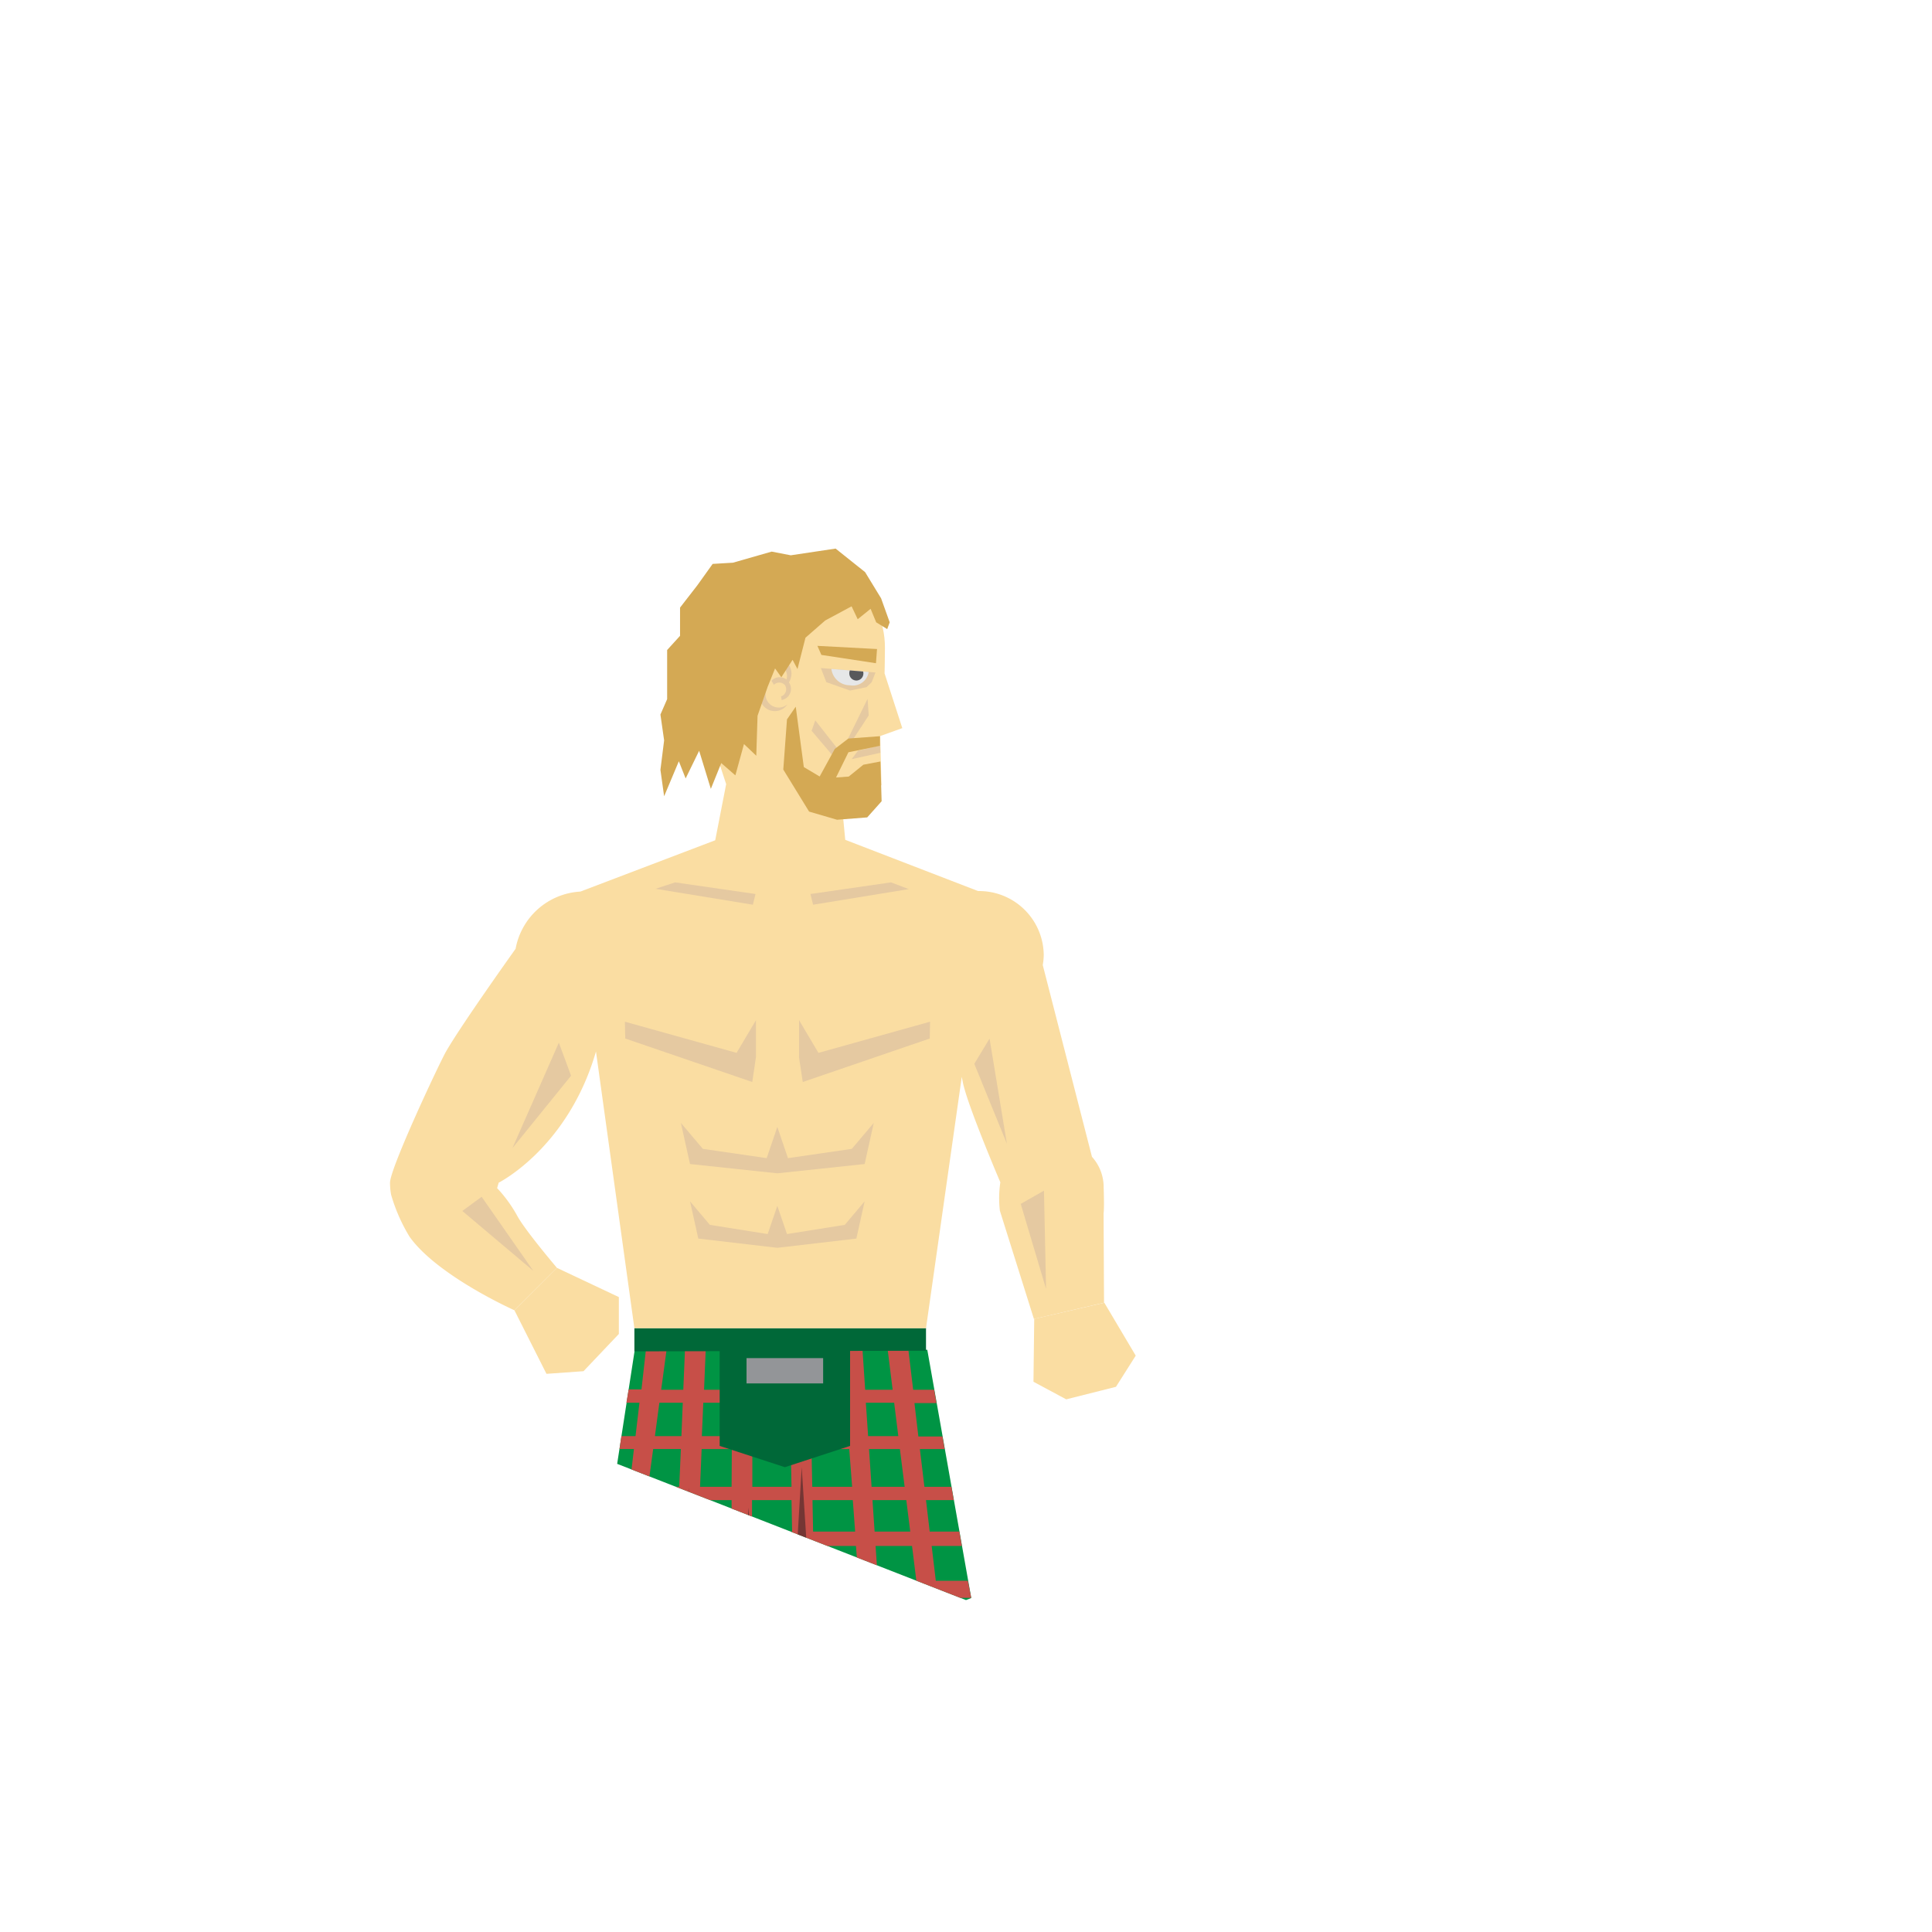 <svg viewBox="0 0 256 256" xmlns="http://www.w3.org/2000/svg" xmlns:xlink="http://www.w3.org/1999/xlink"><clipPath id="a"><path d="m0 43.98v118.05l128 49.99 128-49.99v-118.05z"/></clipPath><clipPath id="b"><path d="m112.6 90.84a2.12 2.12 0 0 0 2.51-1.8l-5-.41a2.46 2.46 0 0 0 2.49 2.21z"/></clipPath><g clip-path="url(#a)"><path d="m131.66 228.49-8.79-49.64h-38.76l-7.77 50.36 5.3-.96 6.56 3.94h9.36 9.5 7.88l7.93-.96z" fill="#009444"/><path d="m130.76 223.42-.34-1.91h-5l-.51-4.3h4.75l-.37-2.05h-4.62l-.41-3.44h4.43l-.44-2.26h-4.25l-.55-4.61h4l-.33-1.91h-3.93l-.49-4.17h3.68l-.31-1.76h-3.58l-.6-5h3.28l-.29-1.67h-3.19l-.52-4.42h2.92l-.31-1.77h-2.78l-.63-5.25h-2.74l.65 5.25h-3.64l-.35-5.25h-2.75l.39 5.25h-4.54l-.11-5.25h-2.74l.1 5.25h-4.95v-5.25h-2.75v5.25h-3.65l.22-5.25h-2.75l-.22 5.25h-2.93l.71-5.25h-2.74l-.58 5.2h-1.7l-.3 1.77h1.73l-.52 4.42h-1.87l-.25 1.71h1.91l-.59 5h-2.1l-.31 1.77h2.19l-.49 4.17h-2.31l-.29 1.91h2.41l-.51 4.61h-2.61l-.39 2.26h2.7l-.4 3.44h-2.79l-.32 2.05h2.87l-.51 4.3h-3l-.29 1.91h3.08l-.61 5.18 1.93-.35.65-4.83h6.63l-.36 8.77h2.75l.36-8.77h5.27v8.77h2.75v-8.77h5.72l.17 8.77h2.75l-.18-8.77h6.7l.65 8.7 2.35-.22-.57-8.48h5.88l.93 7.43 2.35-.73-.79-6.7zm-8.63-8.26h-5.41l-.23-3.44h5.21zm-17.13-10.31.09 4.61h-5.4v-4.61zm-5.35-1.91v-4.17h5.23l.08 4.17zm8.09 1.91h5.68l.35 4.61h-5.94zm0-1.91-.08-4.17h5.34l.31 4.17zm-.11-5.93-.1-5h5l.38 5zm-2.75 0h-5.19v-5h5.09zm-7.94 0h-4.18l.21-5h4zm0 1.76v4.17h-4.43l.18-4.17zm0 6.08v4.61h-4.7l.19-4.61zm0 6.87v3.44h-4.94l.14-3.44zm2.75 0h5.48l.07 3.44h-5.55zm8.23 0h6.08l.25 3.44h-6.25zm13.5-2.26h-5.09l-.31-4.61h4.83zm-.81-6.52h-4.72l-.28-4.17h4.48zm-.74-5.93h-4.38l-.34-5h4.09zm-1.39-11.14.55 4.42h-4l-.3-4.42zm-6.43 0 .33 4.42h-4.89l-.09-4.42zm-7.39 0 .09 4.42h-5.06v-4.42zm-7.72 0v4.42h-3.94l.19-4.42zm-9.57 0h3.1l-.18 4.42h-3.51zm-.82 6.13h3.67l-.22 5h-4.13zm-.92 6.81h4.31l-.17 4.17h-4.71zm-.82 6.08h4.88l-.19 4.61h-5.32zm-.93 6.87h5.53l-.15 3.44h-5.85zm-1.33 9.79.58-4.3h6.05l-.18 4.3zm9.2 0 .18-4.3h5v4.3zm7.94 0v-4.3h5.59l.09 4.3zm8.43 0-.09-4.3h6.36l.32 4.3zm9 0-.29-4.3h5.53l.53 4.3z" fill="#c74f48"/><path d="m88.2 232.19 3.11-35.04-6.55 32.75z" fill="#231f20" opacity=".5"/><path d="m96.1 232.19 3.1-32.44 1.2 32.44z" fill="#231f20" opacity=".5"/><path d="m104 232.19 2.23-37.78 1.43 22.29 1.28-4.43 1.71 19.92z" fill="#231f20" opacity=".5"/><path d="m117.34 231.87-1.42-24.5 5.71 23.93z" fill="#231f20" opacity=".5"/><path d="m112.64 191.59-8.64 2.82-8.64-2.82v-14.25h17.28z" fill="#006838"/><path d="m98.92 179.96h10.15v3.35h-10.15z" fill="#939598"/><path d="m122.7 178.98-38.64.08v-3.08h38.64z" fill="#006838"/><path d="m146.24 157.36a6 6 0 0 0 -1.55-4.08l-6.52-25.41a8 8 0 0 0 .13-1.4 8.56 8.56 0 0 0 -8.7-8.4l-17.6-6.79-1.07-11.15-17.41-4.45 2.7 8.22-1.45 7.44-17.87 6.8a9.25 9.25 0 0 0 -8.58 7.58s-7.06 9.88-9.19 13.56c-.87 1.5-7.45 15.51-7.45 17.43a8.56 8.56 0 0 0 .15 1.62 22.88 22.88 0 0 0 2.45 5.56c3.72 5.2 13.89 9.73 13.89 9.73l5.63-5.62s-4.25-5-5.27-6.91a17.94 17.94 0 0 0 -2.66-3.66l.21-.72s9.18-4.58 12.89-17.38l5.09 36.67h38.64l4.74-33.31c.1.5.19 1 .28 1.3.81 3.14 4.2 11.2 4.83 12.67a14.22 14.22 0 0 0 -.06 3.77l4.51 14.34 9.29-2.15-.06-11.84c.11-.73.01-3.42.01-3.42z" fill="#fadda2"/><g fill="#e5c9a1"><path d="m108.45 139.51-2.57-4.33v4.88h-.01l.5 3.31 16.83-5.76.04-2.23z"/><path d="m97.6 139.51-14.8-4.13.05 2.23 16.83 5.76.49-3.31v-4.88z"/><path d="m112.87 152.23-8.46 1.23-1.41-4.14-1.41 4.14-8.46-1.23-2.91-3.44 1.21 5.45 11.57 1.23 11.57-1.23 1.21-5.45z"/><path d="m104.28 163.52-1.28-3.74-1.28 3.74-7.66-1.22-2.63-3.12 1.1 4.94 10.47 1.22 10.47-1.22 1.1-4.94-2.63 3.12z"/><path d="m67.9 152.13 6.15-13.97 1.62 4.38z"/><path d="m133.42 151.55-2.3-13.93-2.02 3.34z"/><path d="m63.82 158.58-2.56 1.88 9.4 7.93z"/><path d="m138.33 157.77-3.08 1.75 3.36 11.27z"/><path d="m100.11 118.46-10.66-1.54-2.58.85 12.89 2.11z"/><path d="m107.39 118.46 10.67-1.54 2.36.89-12.68 2.07z"/></g><path d="m150.49 179.63-2.62 4.13-6.59 1.66-4.34-2.33.1-8.33 9.29-2.14z" fill="#fadda2"/><path d="m82 171.87v4.89l-4.68 4.93-4.91.35-4.24-8.41 5.63-5.63z" fill="#fadda2"/><path d="m119.56 96.48-2.35-7.25s.05-2.33.05-3.38c0-7.42-6.23-11.07-12.77-10.9h-1.27c-7.51.05-13.22 3.23-13.22 13.68 0 2.78 2.71 7.29 2.71 7.29l6 7 12.24 3.81 5.85-2.69-.17-6.51z" fill="#fadda2"/><path d="m116.01 89.11-7.24-.59.72 1.87 3.15 1.11 2.19-.45.67-.65z" fill="#e5c9a1"/><path d="m112.51 98.76-.13-.9 2.58-5.26.15 2.2z" fill="#e5c9a1"/><path d="m111 100.9-3.46-4.07.49-1.38 2.97 3.79z" fill="#e5c9a1"/><g clip-path="url(#b)"><path d="m115.11 89a2.12 2.12 0 0 1 -2.51 1.8 2.46 2.46 0 0 1 -2.44-2.21" fill="#e6e7e8"/><path d="m113.4 88.29a.91.91 0 0 0 -.86 1 .94.94 0 0 0 1 .88.93.93 0 0 0 .86-1 .92.92 0 0 0 -1-.88z" fill="#58595b"/></g><path d="m104.88 89.22a2.57 2.57 0 0 0 -5.13 0c0 .9.92 2.75.92 3.09a2 2 0 0 0 3.68 1 1.72 1.72 0 0 1 -1.24.44 1.74 1.74 0 0 1 -1.67-1.82 1.83 1.83 0 0 1 .25-.81 1.74 1.74 0 1 1 2.59-1.43 2 2 0 0 1 -.06.35 1.51 1.51 0 0 0 -2 .16l.33.54a1 1 0 0 1 1.47.06 1 1 0 0 1 -.53 1.48 4 4 0 0 1 .08.48 1.6 1.6 0 0 0 .82-.43 1.5 1.5 0 0 0 .15-1.9 2.56 2.56 0 0 0 .34-1.21z" fill="#e5c9a1"/><path d="m116.65 99.75-3.8.84.84-1.12 2.93-.71z" fill="#e5c9a1"/><path d="m116.66 100.9-2.26.43-1.94 1.57-1.68.12 1.64-3.34 4.18-.86v-1.27l-4.19.31-1.8 1.38-2 3.65-2.1-1.25-1.07-8-1.16 1.68-.49 6.65 3.42 5.57 3.7 1.08 4-.31 1.91-2.14z" fill="#d4a954"/><path d="m108.31 85.58.53 1.2 7.23 1.1.14-1.88z" fill="#d4a954"/><path d="m117.89 82.46-1.14-3.18-2.12-3.47-3.91-3.12-5.94.89-2.53-.49-5.13 1.47-2.69.16-2.04 2.85-2.28 2.94v3.74l-1.71 1.88v6.51l-.89 2.04.49 3.42-.49 3.91.49 3.5 1.95-4.64.9 2.28 1.79-3.67 1.55 5.05 1.38-3.42 1.87 1.63 1.14-4.15 1.63 1.55.17-5.3 1.31-3.76 1.01-2.51.83 1.17 1.49-2.31.65 1.22 1.06-4.15 2.61-2.28 3.5-1.88.81 1.71 1.71-1.38.74 1.79 1.46.9z" fill="#d4a954"/></g></svg>